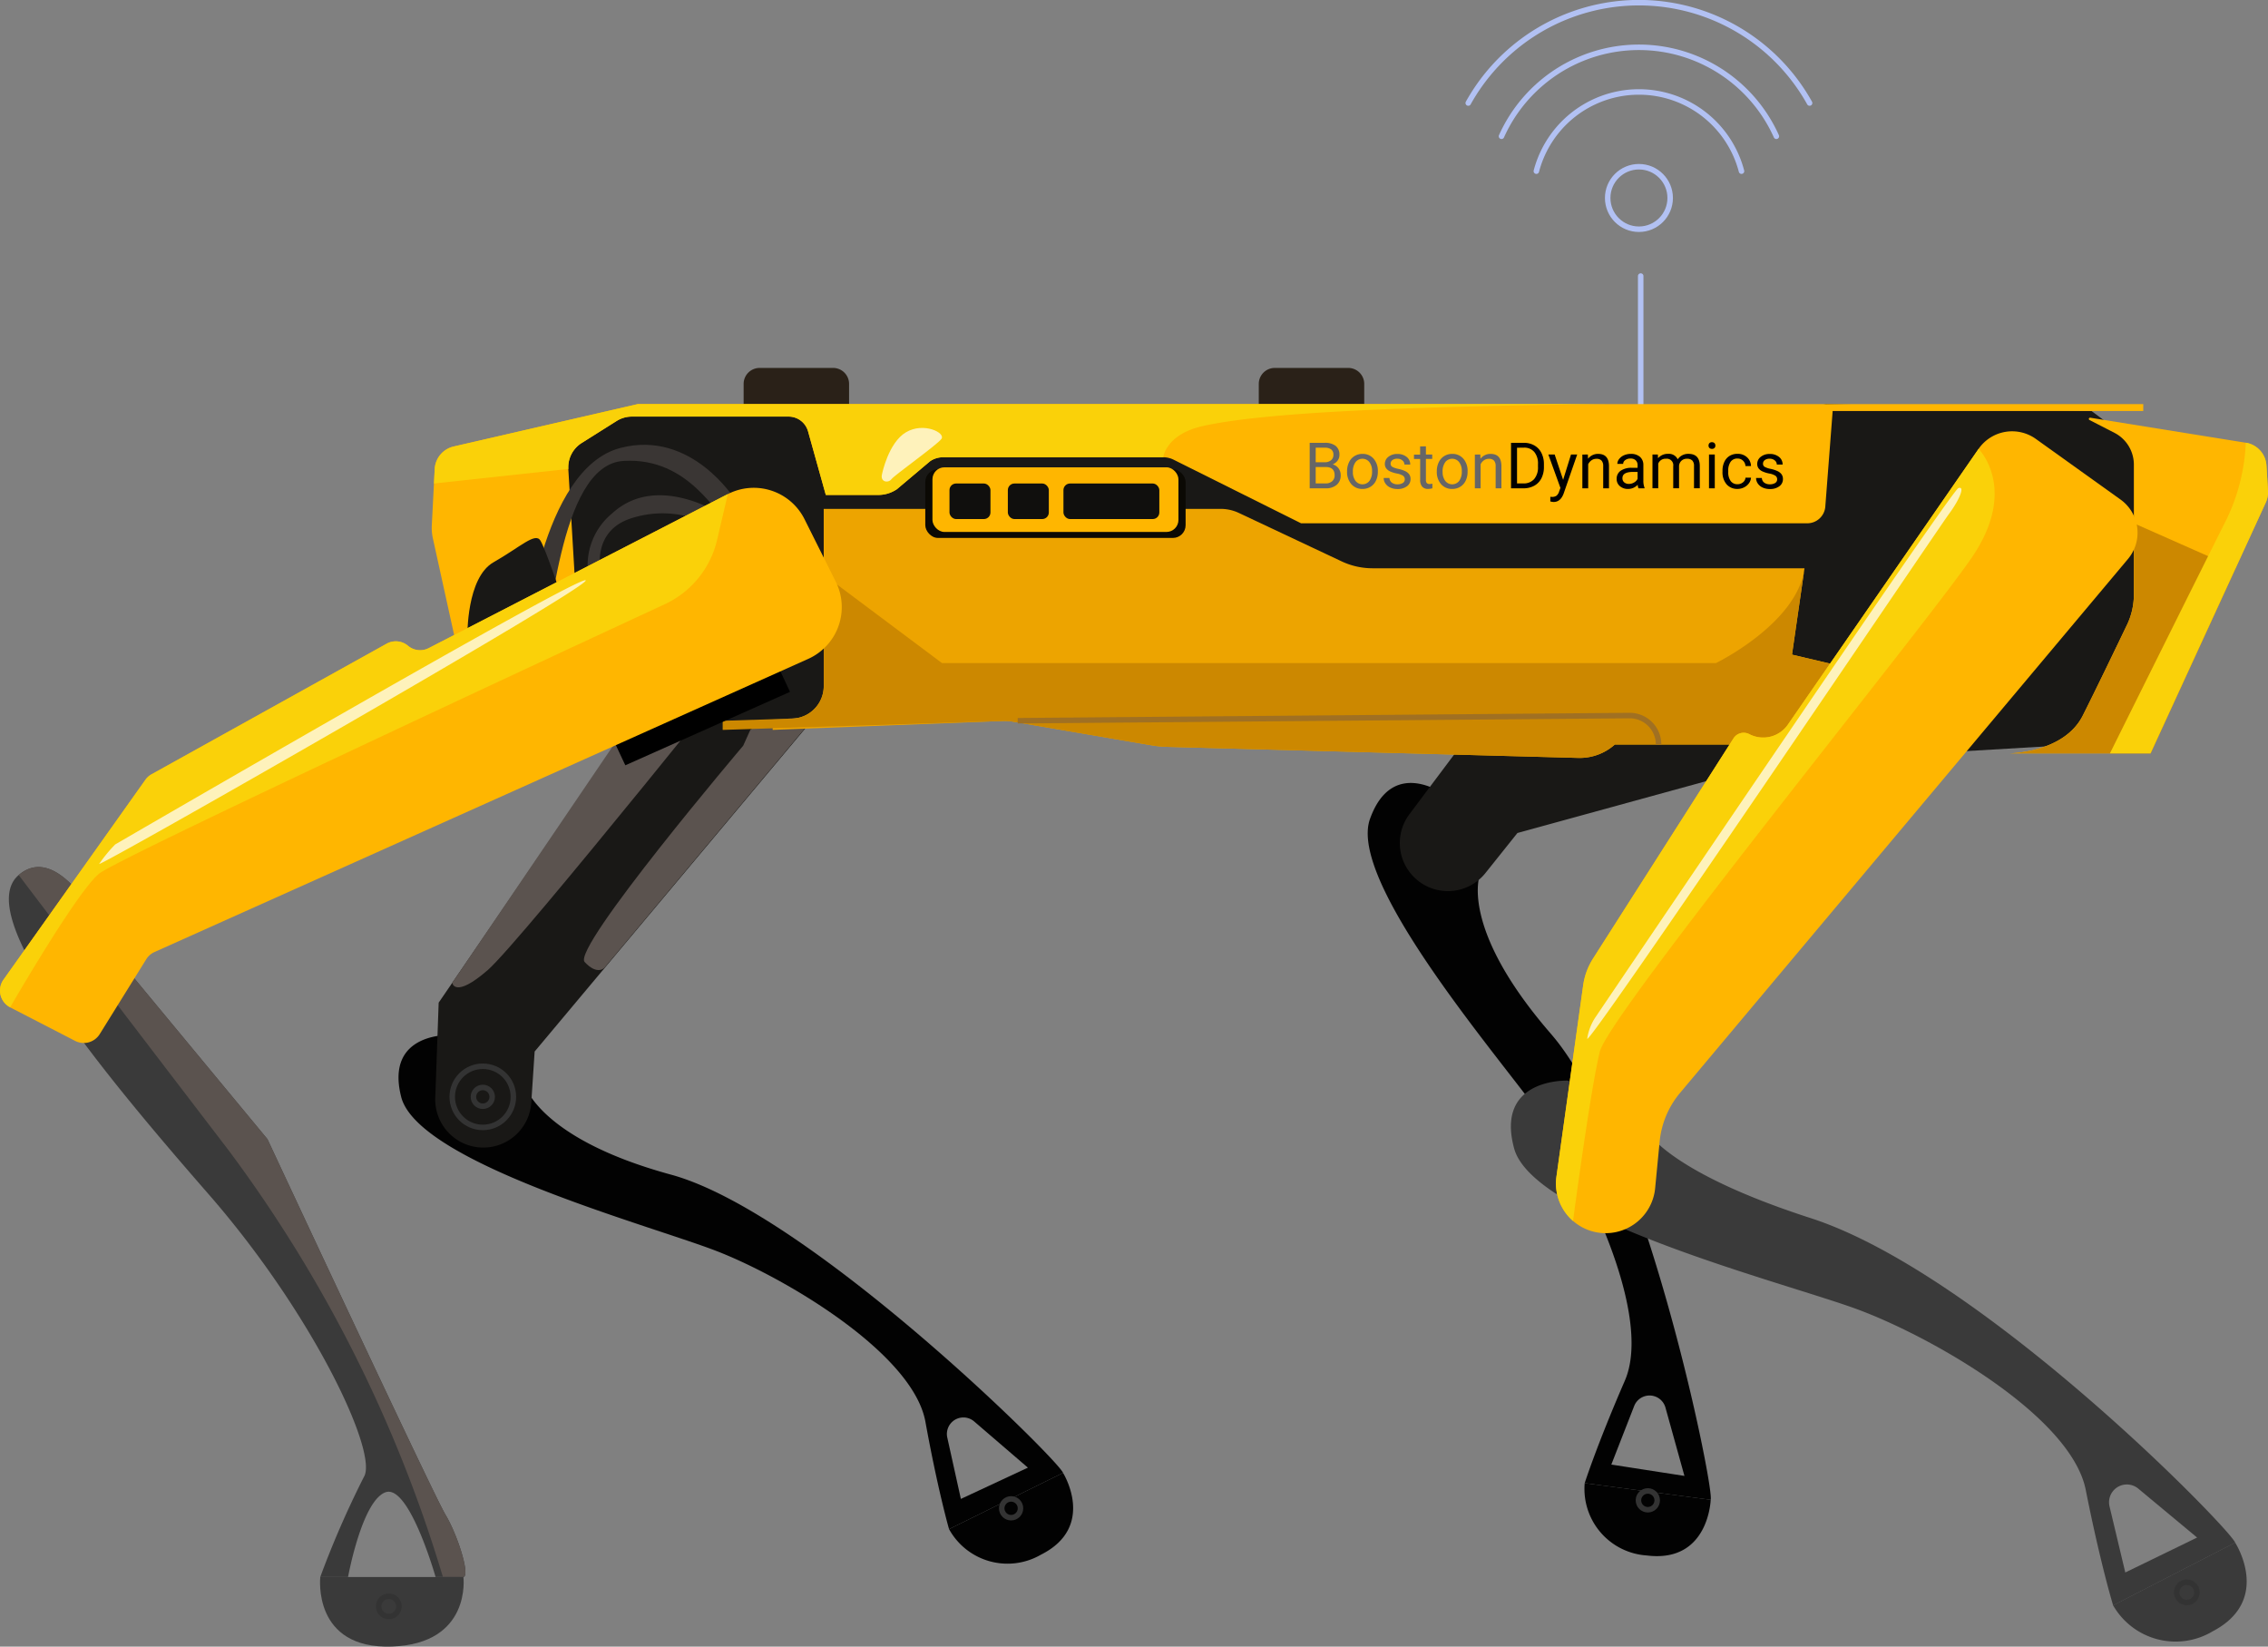 <svg xmlns="http://www.w3.org/2000/svg" width="206.08" height="149.58" viewBox="0 0 206.08 149.58">
  <rect x="0" y="0" width="206.08" height="149.58" fill="#808080" stroke="none"/>
  <g id="Group_539" data-name="Group 539" transform="translate(-404.92 -526.901)">
    <g id="Group_526" data-name="Group 526">
      <g id="Group_525" data-name="Group 525">
        <g id="Group_524" data-name="Group 524">
          <g id="Group_523" data-name="Group 523">
            <circle id="Ellipse_55" data-name="Ellipse 55" cx="2.839" cy="2.839" r="2.839" transform="translate(551.001 542.046)" fill="none" stroke="#b2c1f3" stroke-linecap="round" stroke-linejoin="round" stroke-width="0.5"/>
            <path id="Path_497" data-name="Path 497" d="M538.332,536.26a17.749,17.749,0,0,1,31.016,0" fill="none" stroke="#b2c1f3" stroke-linecap="round" stroke-linejoin="round" stroke-width="0.5"/>
            <path id="Path_498" data-name="Path 498" d="M541.352,539.28a13.689,13.689,0,0,1,24.976,0" fill="none" stroke="#b2c1f3" stroke-linecap="round" stroke-linejoin="round" stroke-width="0.5"/>
            <path id="Path_499" data-name="Path 499" d="M544.52,542.449a9.634,9.634,0,0,1,18.64,0" fill="none" stroke="#b2c1f3" stroke-linecap="round" stroke-linejoin="round" stroke-width="0.5"/>
          </g>
        </g>
        <line id="Line_1" data-name="Line 1" y2="29.133" transform="translate(554.001 551.977)" fill="none" stroke="#b2c1f3" stroke-linecap="round" stroke-linejoin="round" stroke-width="0.5"/>
      </g>
    </g>
    <path id="Path_500" data-name="Path 500" d="M491.156,665.81l10.355-5.114s3.067,4.887-2.009,7.434A6.061,6.061,0,0,1,491.156,665.81Z" fill="#020202"/>
    <path id="Path_501" data-name="Path 501" d="M465.9,633.609c-12.5-3.409-13.449-8.523-13.449-8.523l-6.44-4.167s-6.156-.379-4.64,5.619,22.445,11.617,28.6,13.985,17.9,9.281,19.036,15.532,2.147,9.755,2.147,9.755l10.355-5.114C501.227,659.654,478.4,637.019,465.9,633.609Zm26.329,29.454-1.236-5.58a1.5,1.5,0,0,1,2.44-1.46l4.888,4.2Z" fill="#020202"/>
    <circle id="Ellipse_56" data-name="Ellipse 56" cx="0.853" cy="0.853" r="0.853" transform="translate(495.94 663.063)" fill="none" stroke="#333" stroke-miterlimit="10" stroke-width="0.5"/>
    <g id="Group_527" data-name="Group 527">
      <path id="Path_502" data-name="Path 502" d="M486.224,583.363,453.5,622.422l-.306,4.646a4.368,4.368,0,0,1-4.358,4.079h0a4.367,4.367,0,0,1-4.365-4.523l.308-8.641,23.624-34.5Z" fill="#191816"/>
      <path id="Path_503" data-name="Path 503" d="M472.451,594.639s-15.587,18.381-14.408,19.65,1.815.505,1.815.505l24.871-29.7L473.1,593.2Z" fill="#5b534f"/>
      <path id="Path_504" data-name="Path 504" d="M446.012,616.183s.206,1.465,3.228-1.161,26.083-31.485,26.083-31.485l-7.24.122Z" fill="#5b534f"/>
      <circle id="Ellipse_57" data-name="Ellipse 57" cx="2.778" cy="2.778" r="2.778" transform="translate(446.012 623.76)" fill="none" stroke="#333" stroke-miterlimit="10" stroke-width="0.5"/>
      <circle id="Ellipse_58" data-name="Ellipse 58" cx="0.853" cy="0.853" r="0.853" transform="translate(447.937 625.685)" fill="none" stroke="#333" stroke-miterlimit="10" stroke-width="0.5"/>
    </g>
    <g id="Group_528" data-name="Group 528">
      <path id="Path_505" data-name="Path 505" d="M548.912,661.628l11.449,1.513s-.171,5.768-5.807,5.059A6.061,6.061,0,0,1,548.912,661.628Z" fill="#020202"/>
      <path id="Path_506" data-name="Path 506" d="M545.848,620.82c-8.49-9.79-6.431-14.566-6.431-14.566l-3.032-7.046s-4.9-3.741-6.982,2.086,12.184,22.143,15.981,27.536,9.707,17.673,7.173,23.5-3.645,9.3-3.645,9.3l11.449,1.513C560.705,662.117,554.337,630.61,545.848,620.82Zm5.484,39.123,2.078-5.323a1.5,1.5,0,0,1,2.84.144l1.725,6.209Z" fill="#020202"/>
      <circle id="Ellipse_59" data-name="Ellipse 59" cx="0.853" cy="0.853" r="0.853" transform="translate(553.795 662.339)" fill="none" stroke="#333" stroke-miterlimit="10" stroke-width="0.5"/>
    </g>
    <path id="Path_507" data-name="Path 507" d="M579.473,592.5,542.8,602.571l-2.906,3.637a4.367,4.367,0,0,1-5.907.859h0a4.368,4.368,0,0,1-1-6.206l5.189-6.917L566.1,583.338Z" fill="#191816"/>
    <g id="Group_532" data-name="Group 532">
      <path id="Path_508" data-name="Path 508" d="M453.54,567.734l5.52-2.889,10.508-.609,90.625,1.749,10.649-2.379,24.119.63,4.7,3.5,1.736,14.142-7.7,12.654-13.512.8-22.379-3.01-76.46-.422-10.531.614L448.828,590.1Z" fill="#191816"/>
      <path id="Path_509" data-name="Path 509" d="M479.766,573.127h36.068a3.874,3.874,0,0,1,1.653.37l9.343,4.4a6.591,6.591,0,0,0,2.8.626h39.253l-1.136,7.845,5.3,1.247-4.341,5.2a4.792,4.792,0,0,1-3.677,1.719H551.649a4.8,4.8,0,0,1-3.324,1.215l-37.418-1.008a9.176,9.176,0,0,1-1.282-.126l-12.6-2.149a5.072,5.072,0,0,0-1.058-.069l-20.84.807v-.828l2-.212a2.958,2.958,0,0,0,2.644-2.941Z" fill="#eda400"/>
      <rect id="Rectangle_121" data-name="Rectangle 121" width="23.655" height="6.237" rx="1.158" transform="translate(488.995 569.531)" fill="#0b0904"/>
      <path id="Rectangle_122" data-name="Rectangle 122" d="M1.453,0H8.128A1.453,1.453,0,0,1,9.582,1.453v2.46a0,0,0,0,1,0,0H0a0,0,0,0,1,0,0V1.453A1.453,1.453,0,0,1,1.453,0Z" transform="translate(472.489 560.324)" fill="#2a2118"/>
      <path id="Rectangle_123" data-name="Rectangle 123" d="M1.453,0H8.128A1.453,1.453,0,0,1,9.582,1.453v2.46a0,0,0,0,1,0,0H0a0,0,0,0,1,0,0V1.453A1.453,1.453,0,0,1,1.453,0Z" transform="translate(519.298 560.324)" fill="#2a2118"/>
      <path id="Path_510" data-name="Path 510" d="M446.334,585.263l-2.078-9.443a4.476,4.476,0,0,1-.1-1.205l.261-5.1a2.222,2.222,0,0,1,1.722-2.052l16.737-3.854H599.665v.63H571.443l-.668,8.681a1.643,1.643,0,0,1-1.638,1.517H523.142l-11.585-5.777a2.106,2.106,0,0,0-.938-.221H490.607a2.1,2.1,0,0,0-1.17.356l-3.034,2.556a3.033,3.033,0,0,1-1.686.513h-4.762l-1.614-5.778a1.834,1.834,0,0,0-1.766-1.341H462.333a2.6,2.6,0,0,0-1.386.4l-3.177,2a2.6,2.6,0,0,0-1.211,2.357l.761,12.781Z" fill="#ffb600"/>
      <path id="Path_511" data-name="Path 511" d="M550.8,563.607h-87.92l-16.737,3.854a2.222,2.222,0,0,0-1.722,2.052l-.067,1.309,12.209-1.322a2.6,2.6,0,0,1,1.211-2.357l3.177-2a2.6,2.6,0,0,1,1.386-.4h14.242a1.834,1.834,0,0,1,1.766,1.341l1.614,5.778h4.762a3.033,3.033,0,0,0,1.686-.513l3.034-2.556a2.1,2.1,0,0,1,1.17-.356h20.012s.211-2.084,3.62-2.841C519.017,564.534,529.662,563.848,550.8,563.607Z" fill="#fad109"/>
      <path id="Path_512" data-name="Path 512" d="M485.069,569.952s.569-2.841,2.179-3.788,3.6.058,3.22.6-4.262,3.286-4.546,3.665S484.866,570.709,485.069,569.952Z" fill="#fff" opacity="0.72"/>
      <path id="Path_513" data-name="Path 513" d="M568.885,578.525l-1.136,7.845,5.3,1.247-4.341,5.2a4.792,4.792,0,0,1-3.677,1.719H551.649a4.8,4.8,0,0,1-3.324,1.215l-37.418-1.008a9.176,9.176,0,0,1-1.282-.126l-12.6-2.149a5.072,5.072,0,0,0-1.058-.069l-25.382.807v-.828l6.539-.212a2.958,2.958,0,0,0,2.644-2.941V579.094l10.749,8.043h70.32S568.222,583.545,568.885,578.525Z" fill="#c80"/>
      <path id="Path_514" data-name="Path 514" d="M497.393,592.373l55.582-.471a2.629,2.629,0,0,1,2.651,2.629h0" fill="none" stroke="#a07022" stroke-miterlimit="10" stroke-width="0.5"/>
      <g id="Group_529" data-name="Group 529">
        <rect id="Rectangle_124" data-name="Rectangle 124" width="22.351" height="5.872" rx="1.09" transform="translate(489.647 569.352)" fill="#ffb600"/>
        <rect id="Rectangle_125" data-name="Rectangle 125" width="8.713" height="3.231" rx="0.6" transform="translate(501.549 570.822)" fill="#100f0d"/>
        <rect id="Rectangle_126" data-name="Rectangle 126" width="3.724" height="3.231" rx="0.6" transform="translate(496.497 570.822)" fill="#100f0d"/>
        <rect id="Rectangle_127" data-name="Rectangle 127" width="3.724" height="3.231" rx="0.6" transform="translate(491.194 570.822)" fill="#100f0d"/>
      </g>
      <g id="Group_530" data-name="Group 530">
        <path id="Path_515" data-name="Path 515" d="M594.85,564.847l14.128,2.27a2.237,2.237,0,0,1,1.878,2.071l.14,2.29a2.241,2.241,0,0,1-.2,1.07l-10.468,22.786H587.543s4.925-.045,6.629-3.432c1.218-2.42,3.064-6.253,4.019-8.245a6.317,6.317,0,0,0,.621-2.732V569.109a3.248,3.248,0,0,0-1.765-2.89l-2.265-1.163A.111.111,0,0,1,594.85,564.847Z" fill="#ffb600"/>
        <path id="Path_516" data-name="Path 516" d="M608.05,578.525l-7.722,16.809H587.543s4.925-.045,6.629-3.432c1.218-2.42,3.064-6.253,4.019-8.245a6.317,6.317,0,0,0,.621-2.732v-6.49Z" fill="#c80"/>
        <path id="Path_517" data-name="Path 517" d="M596.635,595.334h3.693L610.8,572.548a2.241,2.241,0,0,0,.2-1.07l-.14-2.29a2.237,2.237,0,0,0-1.878-2.071,17.7,17.7,0,0,1-1.736,6.937c-1.7,3.362-10.607,21.28-10.607,21.28" fill="#fad109"/>
      </g>
      <g id="Group_531" data-name="Group 531">
        <path id="Path_518" data-name="Path 518" d="M523.924,571.26v-4.132h1.351a1.57,1.57,0,0,1,1.012.278,1,1,0,0,1,.339.823.836.836,0,0,1-.165.512,1.056,1.056,0,0,1-.448.345.964.964,0,0,1,.529.356,1.021,1.021,0,0,1,.2.626,1.106,1.106,0,0,1-.36.874,1.5,1.5,0,0,1-1.02.318Zm.545-2.37h.823a.859.859,0,0,0,.572-.179.6.6,0,0,0,.214-.486.59.59,0,0,0-.2-.5.973.973,0,0,0-.6-.156h-.806Zm0,.437v1.488h.9a.865.865,0,0,0,.6-.2.689.689,0,0,0,.22-.543q0-.747-.812-.747Z" fill="#666"/>
        <path id="Path_519" data-name="Path 519" d="M527.321,569.7a1.815,1.815,0,0,1,.178-.811,1.321,1.321,0,0,1,.494-.557,1.344,1.344,0,0,1,.722-.2,1.292,1.292,0,0,1,1.014.434,1.666,1.666,0,0,1,.388,1.155v.037a1.826,1.826,0,0,1-.172.805,1.3,1.3,0,0,1-.491.554,1.354,1.354,0,0,1-.733.2,1.292,1.292,0,0,1-1.012-.434,1.661,1.661,0,0,1-.388-1.15Zm.528.063a1.314,1.314,0,0,0,.237.82.8.8,0,0,0,1.27,0,1.438,1.438,0,0,0,.236-.879,1.309,1.309,0,0,0-.24-.818.8.8,0,0,0-1.264-.005A1.429,1.429,0,0,0,527.849,569.759Z" fill="#666"/>
        <path id="Path_520" data-name="Path 520" d="M532.564,570.446a.388.388,0,0,0-.161-.331,1.557,1.557,0,0,0-.559-.2,2.675,2.675,0,0,1-.633-.2.905.905,0,0,1-.346-.284.677.677,0,0,1-.112-.392.8.8,0,0,1,.319-.638,1.248,1.248,0,0,1,.816-.261,1.286,1.286,0,0,1,.847.269.856.856,0,0,1,.325.69h-.528a.474.474,0,0,0-.183-.372.685.685,0,0,0-.461-.156.712.712,0,0,0-.448.125.392.392,0,0,0-.162.326.319.319,0,0,0,.15.287,1.882,1.882,0,0,0,.544.185,2.825,2.825,0,0,1,.637.209.942.942,0,0,1,.362.294.728.728,0,0,1,.118.419.788.788,0,0,1-.329.66,1.388,1.388,0,0,1-.855.248,1.55,1.55,0,0,1-.653-.131,1.062,1.062,0,0,1-.444-.364.878.878,0,0,1-.16-.507h.525a.545.545,0,0,0,.212.419.817.817,0,0,0,.52.154.854.854,0,0,0,.479-.12A.373.373,0,0,0,532.564,570.446Z" fill="#666"/>
        <path id="Path_521" data-name="Path 521" d="M534.485,567.446v.744h.573v.4h-.573V570.5a.428.428,0,0,0,.076.277.325.325,0,0,0,.261.092,1.246,1.246,0,0,0,.25-.034v.424a1.553,1.553,0,0,1-.4.056.656.656,0,0,1-.531-.213.914.914,0,0,1-.178-.6v-1.905H533.4v-.4h.559v-.744Z" fill="#666"/>
        <path id="Path_522" data-name="Path 522" d="M535.475,569.7a1.815,1.815,0,0,1,.178-.811,1.321,1.321,0,0,1,.494-.557,1.344,1.344,0,0,1,.722-.2,1.292,1.292,0,0,1,1.014.434,1.665,1.665,0,0,1,.388,1.155v.037a1.826,1.826,0,0,1-.172.805,1.3,1.3,0,0,1-.491.554,1.354,1.354,0,0,1-.733.2,1.292,1.292,0,0,1-1.012-.434,1.661,1.661,0,0,1-.388-1.15Zm.528.063a1.314,1.314,0,0,0,.237.82.8.8,0,0,0,1.27,0,1.438,1.438,0,0,0,.236-.879,1.309,1.309,0,0,0-.24-.818.8.8,0,0,0-1.264-.005A1.429,1.429,0,0,0,536,569.759Z" fill="#666"/>
        <path id="Path_523" data-name="Path 523" d="M539.426,568.19l.017.385a1.119,1.119,0,0,1,.92-.442q.974,0,.982,1.1v2.029h-.525v-2.032a.71.71,0,0,0-.152-.491.608.608,0,0,0-.464-.159.761.761,0,0,0-.448.136.93.93,0,0,0-.3.358v2.188h-.525v-3.07Z" fill="#666"/>
        <path id="Path_524" data-name="Path 524" d="M542.219,571.26v-4.132h1.167a1.875,1.875,0,0,1,.953.238,1.612,1.612,0,0,1,.64.678,2.219,2.219,0,0,1,.228,1.011v.264a2.224,2.224,0,0,1-.225,1.025,1.59,1.59,0,0,1-.644.675,2,2,0,0,1-.975.241Zm.545-3.687v3.242h.573a1.25,1.25,0,0,0,.981-.392,1.625,1.625,0,0,0,.35-1.117v-.241a1.646,1.646,0,0,0-.33-1.1,1.178,1.178,0,0,0-.938-.4Z"/>
        <path id="Path_525" data-name="Path 525" d="M546.953,570.491l.715-2.3h.562L547,571.734q-.286.766-.911.767l-.1-.009-.2-.037v-.426l.142.012a.7.7,0,0,0,.416-.108.782.782,0,0,0,.245-.395l.117-.312-1.1-3.036h.574Z"/>
        <path id="Path_526" data-name="Path 526" d="M549.2,568.19l.017.385a1.12,1.12,0,0,1,.92-.442q.973,0,.982,1.1v2.029h-.525v-2.032a.71.71,0,0,0-.152-.491.608.608,0,0,0-.464-.159.767.767,0,0,0-.449.136.938.938,0,0,0-.3.358v2.188H548.7v-3.07Z"/>
        <path id="Path_527" data-name="Path 527" d="M553.8,571.26a1.111,1.111,0,0,1-.073-.323,1.176,1.176,0,0,1-.875.38,1.085,1.085,0,0,1-.745-.257.83.83,0,0,1-.291-.651.869.869,0,0,1,.365-.745,1.718,1.718,0,0,1,1.026-.266h.511v-.241a.589.589,0,0,0-.165-.438.659.659,0,0,0-.485-.164.77.77,0,0,0-.471.142.419.419,0,0,0-.19.344h-.528a.721.721,0,0,1,.163-.444,1.118,1.118,0,0,1,.443-.34,1.49,1.49,0,0,1,.614-.124,1.215,1.215,0,0,1,.832.265.961.961,0,0,1,.312.731v1.413a1.73,1.73,0,0,0,.108.673v.045Zm-.871-.4a.911.911,0,0,0,.468-.128.765.765,0,0,0,.321-.332v-.63h-.411q-.966,0-.965.565a.477.477,0,0,0,.164.386A.632.632,0,0,0,552.93,570.86Z"/>
        <path id="Path_528" data-name="Path 528" d="M555.561,568.19l.014.34a1.135,1.135,0,0,1,.912-.4.876.876,0,0,1,.876.494,1.142,1.142,0,0,1,.98-.494q1.009,0,1.027,1.07v2.057h-.525v-2.026a.7.7,0,0,0-.151-.493.664.664,0,0,0-.5-.163.693.693,0,0,0-.485.175.707.707,0,0,0-.224.47v2.037h-.528v-2.012a.587.587,0,0,0-.656-.67.7.7,0,0,0-.707.44v2.242h-.524v-3.07Z"/>
        <path id="Path_529" data-name="Path 529" d="M560.165,567.375a.311.311,0,0,1,.078-.216.29.29,0,0,1,.231-.088.3.3,0,0,1,.233.088.311.311,0,0,1,.079.216.283.283,0,0,1-.312.3.3.3,0,0,1-.231-.085A.3.3,0,0,1,560.165,567.375Zm.567,3.885h-.525v-3.07h.525Z"/>
        <path id="Path_530" data-name="Path 530" d="M562.8,570.888a.754.754,0,0,0,.491-.17.6.6,0,0,0,.233-.426h.5a.955.955,0,0,1-.181.5,1.2,1.2,0,0,1-.447.38,1.288,1.288,0,0,1-.592.142,1.267,1.267,0,0,1-1-.419,1.665,1.665,0,0,1-.37-1.145v-.088a1.841,1.841,0,0,1,.165-.8,1.252,1.252,0,0,1,.472-.543,1.347,1.347,0,0,1,.728-.192,1.232,1.232,0,0,1,.859.309,1.1,1.1,0,0,1,.364.8h-.5a.728.728,0,0,0-.226-.489.7.7,0,0,0-.5-.192.735.735,0,0,0-.62.288,1.351,1.351,0,0,0-.22.833v.1a1.325,1.325,0,0,0,.219.818A.736.736,0,0,0,562.8,570.888Z"/>
        <path id="Path_531" data-name="Path 531" d="M566.4,570.446a.388.388,0,0,0-.161-.331,1.557,1.557,0,0,0-.559-.2,2.675,2.675,0,0,1-.633-.2.905.905,0,0,1-.346-.284.677.677,0,0,1-.112-.392.8.8,0,0,1,.319-.638,1.248,1.248,0,0,1,.816-.261,1.286,1.286,0,0,1,.847.269.856.856,0,0,1,.325.69h-.528a.474.474,0,0,0-.183-.372.685.685,0,0,0-.461-.156.712.712,0,0,0-.448.125.392.392,0,0,0-.162.326.319.319,0,0,0,.15.287,1.881,1.881,0,0,0,.544.185,2.825,2.825,0,0,1,.637.209.942.942,0,0,1,.362.294.728.728,0,0,1,.118.419.788.788,0,0,1-.329.66,1.387,1.387,0,0,1-.855.248,1.55,1.55,0,0,1-.653-.131,1.062,1.062,0,0,1-.444-.364.878.878,0,0,1-.16-.507h.525a.545.545,0,0,0,.212.419.817.817,0,0,0,.52.154.854.854,0,0,0,.479-.12A.373.373,0,0,0,566.4,570.446Z"/>
      </g>
    </g>
    <g id="Group_533" data-name="Group 533">
      <path id="Path_532" data-name="Path 532" d="M415.733,614.093l13.491,16.289s15.027,32.2,16.163,34.095,2.273,5.556,1.642,5.682H444.5s-2.4-8.46-4.546-7.7-3.409,7.7-3.409,7.7h-2.526a86.007,86.007,0,0,1,3.966-9.092c1.338-2.146-4.6-14.774-14.068-25.634s-21.593-25.381-17.3-29.043S415.733,614.093,415.733,614.093Z" fill="#3a3a3a"/>
      <path id="Path_533" data-name="Path 533" d="M406.62,606.39c4.294-3.662,9.113,7.7,9.113,7.7l13.491,16.289s15.027,32.2,16.163,34.095,2.273,5.556,1.642,5.682l-1.868-.012a124.438,124.438,0,0,0-19.473-38.755C411.672,613.082,406.62,606.39,406.62,606.39Z" fill="#5b534f"/>
      <path id="Path_534" data-name="Path 534" d="M434.022,670.159h13.007s.758,6.062-6.5,6.314S434.022,670.159,434.022,670.159Z" fill="#3a3a3a"/>
    </g>
    <circle id="Ellipse_60" data-name="Ellipse 60" cx="0.921" cy="0.921" r="0.921" transform="translate(439.326 671.904)" fill="none" stroke="#333" stroke-miterlimit="10" stroke-width="0.5"/>
    <g id="Group_536" data-name="Group 536">
      <path id="Path_535" data-name="Path 535" d="M471.71,572.292s-3.941-6.388-10.418-4.7c-7.292,1.9-8.71,17.526-8.71,17.526s.094,1.8,1.326.852,1.575-16.839,7.668-17.2,8.429,5.266,9.376,5.143S471.71,572.292,471.71,572.292Z" fill="#3a3634"/>
      <path id="Path_536" data-name="Path 536" d="M459.737,580.118s-1.76-4.95,2.786-6.21a9.2,9.2,0,0,1,7.706,1.17l.723-1.17s-6.162-4.283-10.418-.363a6.1,6.1,0,0,0-1.132,8.186Z" fill="#3a3634"/>
      <path id="Path_537" data-name="Path 537" d="M447.393,584.667s-.1-5.279,2.368-6.688,3.791-2.74,4.262-1.977,1.894,5.02,1.894,5.02Z" fill="#191816"/>
      <g id="Group_535" data-name="Group 535">
        <path id="Path_538" data-name="Path 538" d="M460.564,593.92l1.176,2.5,14.964-6.671-1.326-2.841Z"/>
        <g id="Group_534" data-name="Group 534">
          <path id="Path_539" data-name="Path 539" d="M405.236,615.9l12.9-18.162a1.691,1.691,0,0,1,.563-.5l21.354-11.86a1.71,1.71,0,0,1,1.933.188h0a1.71,1.71,0,0,0,1.886.215l27.18-13.995a5.155,5.155,0,0,1,6.97,2.278l2.84,5.679a5.156,5.156,0,0,1-2.5,7.009l-59.4,26.63a1.7,1.7,0,0,0-.752.657l-4.228,6.8a1.709,1.709,0,0,1-2.235.617l-5.906-3.046A1.71,1.71,0,0,1,405.236,615.9Z" fill="#ffb600"/>
          <path id="Path_540" data-name="Path 540" d="M471.056,571.778l-27.18,13.995a1.71,1.71,0,0,1-1.886-.215h0a1.71,1.71,0,0,0-1.933-.188L418.7,597.23a1.691,1.691,0,0,0-.563.5l-12.9,18.162a1.71,1.71,0,0,0,.61,2.509s6.051-10.5,8.085-12.142c1.7-1.373,39.2-18.815,51.394-24.472a8.592,8.592,0,0,0,4.751-5.834Z" fill="#fad109"/>
          <path id="Path_541" data-name="Path 541" d="M415.385,603.612s42.377-24.624,42.756-23.993-44.349,26.139-44.21,25.761A12.991,12.991,0,0,1,415.385,603.612Z" fill="#fff" opacity="0.72"/>
        </g>
      </g>
    </g>
    <g id="Group_537" data-name="Group 537">
      <path id="Path_542" data-name="Path 542" d="M596.925,672.729l11.088-5.7s3.4,5.221-2.038,8.06A6.544,6.544,0,0,1,596.925,672.729Z" fill="#3a3a3a"/>
      <path id="Path_543" data-name="Path 543" d="M569.433,637.551c-13.312-4.3-15-8.1-15-8.1l-7.025-4.385s-6.652-.3-4.911,6.147,24.434,12.147,31.121,14.6,19.485,9.7,20.822,16.432,2.488,10.493,2.488,10.493l11.088-5.7C607.688,665.907,585.025,642.588,569.433,637.551Zm28.6,32.194-1.432-6a1.618,1.618,0,0,1,2.608-1.62l5.35,4.447Z" fill="#3a3a3a"/>
      <circle id="Ellipse_61" data-name="Ellipse 61" cx="0.921" cy="0.921" r="0.921" transform="translate(602.7 670.632)" fill="none" stroke="#333" stroke-miterlimit="10" stroke-width="0.5"/>
    </g>
    <g id="Group_538" data-name="Group 538">
      <path id="Path_544" data-name="Path 544" d="M584.7,567.68l-17.325,25.046a2.725,2.725,0,0,1-3.5.865h0a1.1,1.1,0,0,0-1.442.385l-12.762,20.005a6.061,6.061,0,0,0-.893,2.422l-2.429,17.379a4.516,4.516,0,0,0,4.164,5.131h0a4.517,4.517,0,0,0,4.8-4.072l.41-4.241a8.089,8.089,0,0,1,1.855-4.422l40.7-48.5a3.707,3.707,0,0,0-.681-5.4l-7.7-5.511A3.705,3.705,0,0,0,584.7,567.68Z" fill="#ffb600"/>
      <path id="Path_545" data-name="Path 545" d="M547.853,637.816a4.508,4.508,0,0,1-1.51-4.034l2.429-17.379a6.061,6.061,0,0,1,.893-2.422l12.762-20.005a1.1,1.1,0,0,1,1.442-.385h0a2.725,2.725,0,0,0,3.5-.865L584.7,567.68s3.657,3.6-.6,9.848-32.958,41.481-33.81,44.891S547.853,637.816,547.853,637.816Z" fill="#fad109"/>
      <path id="Path_546" data-name="Path 546" d="M549.9,619.293s32.3-47.8,32.958-48.048.1,1.07-.852,2.351-32.958,48.672-32.864,47.658A4.736,4.736,0,0,1,549.9,619.293Z" fill="#fff" opacity="0.72"/>
    </g>
  </g>
</svg>
